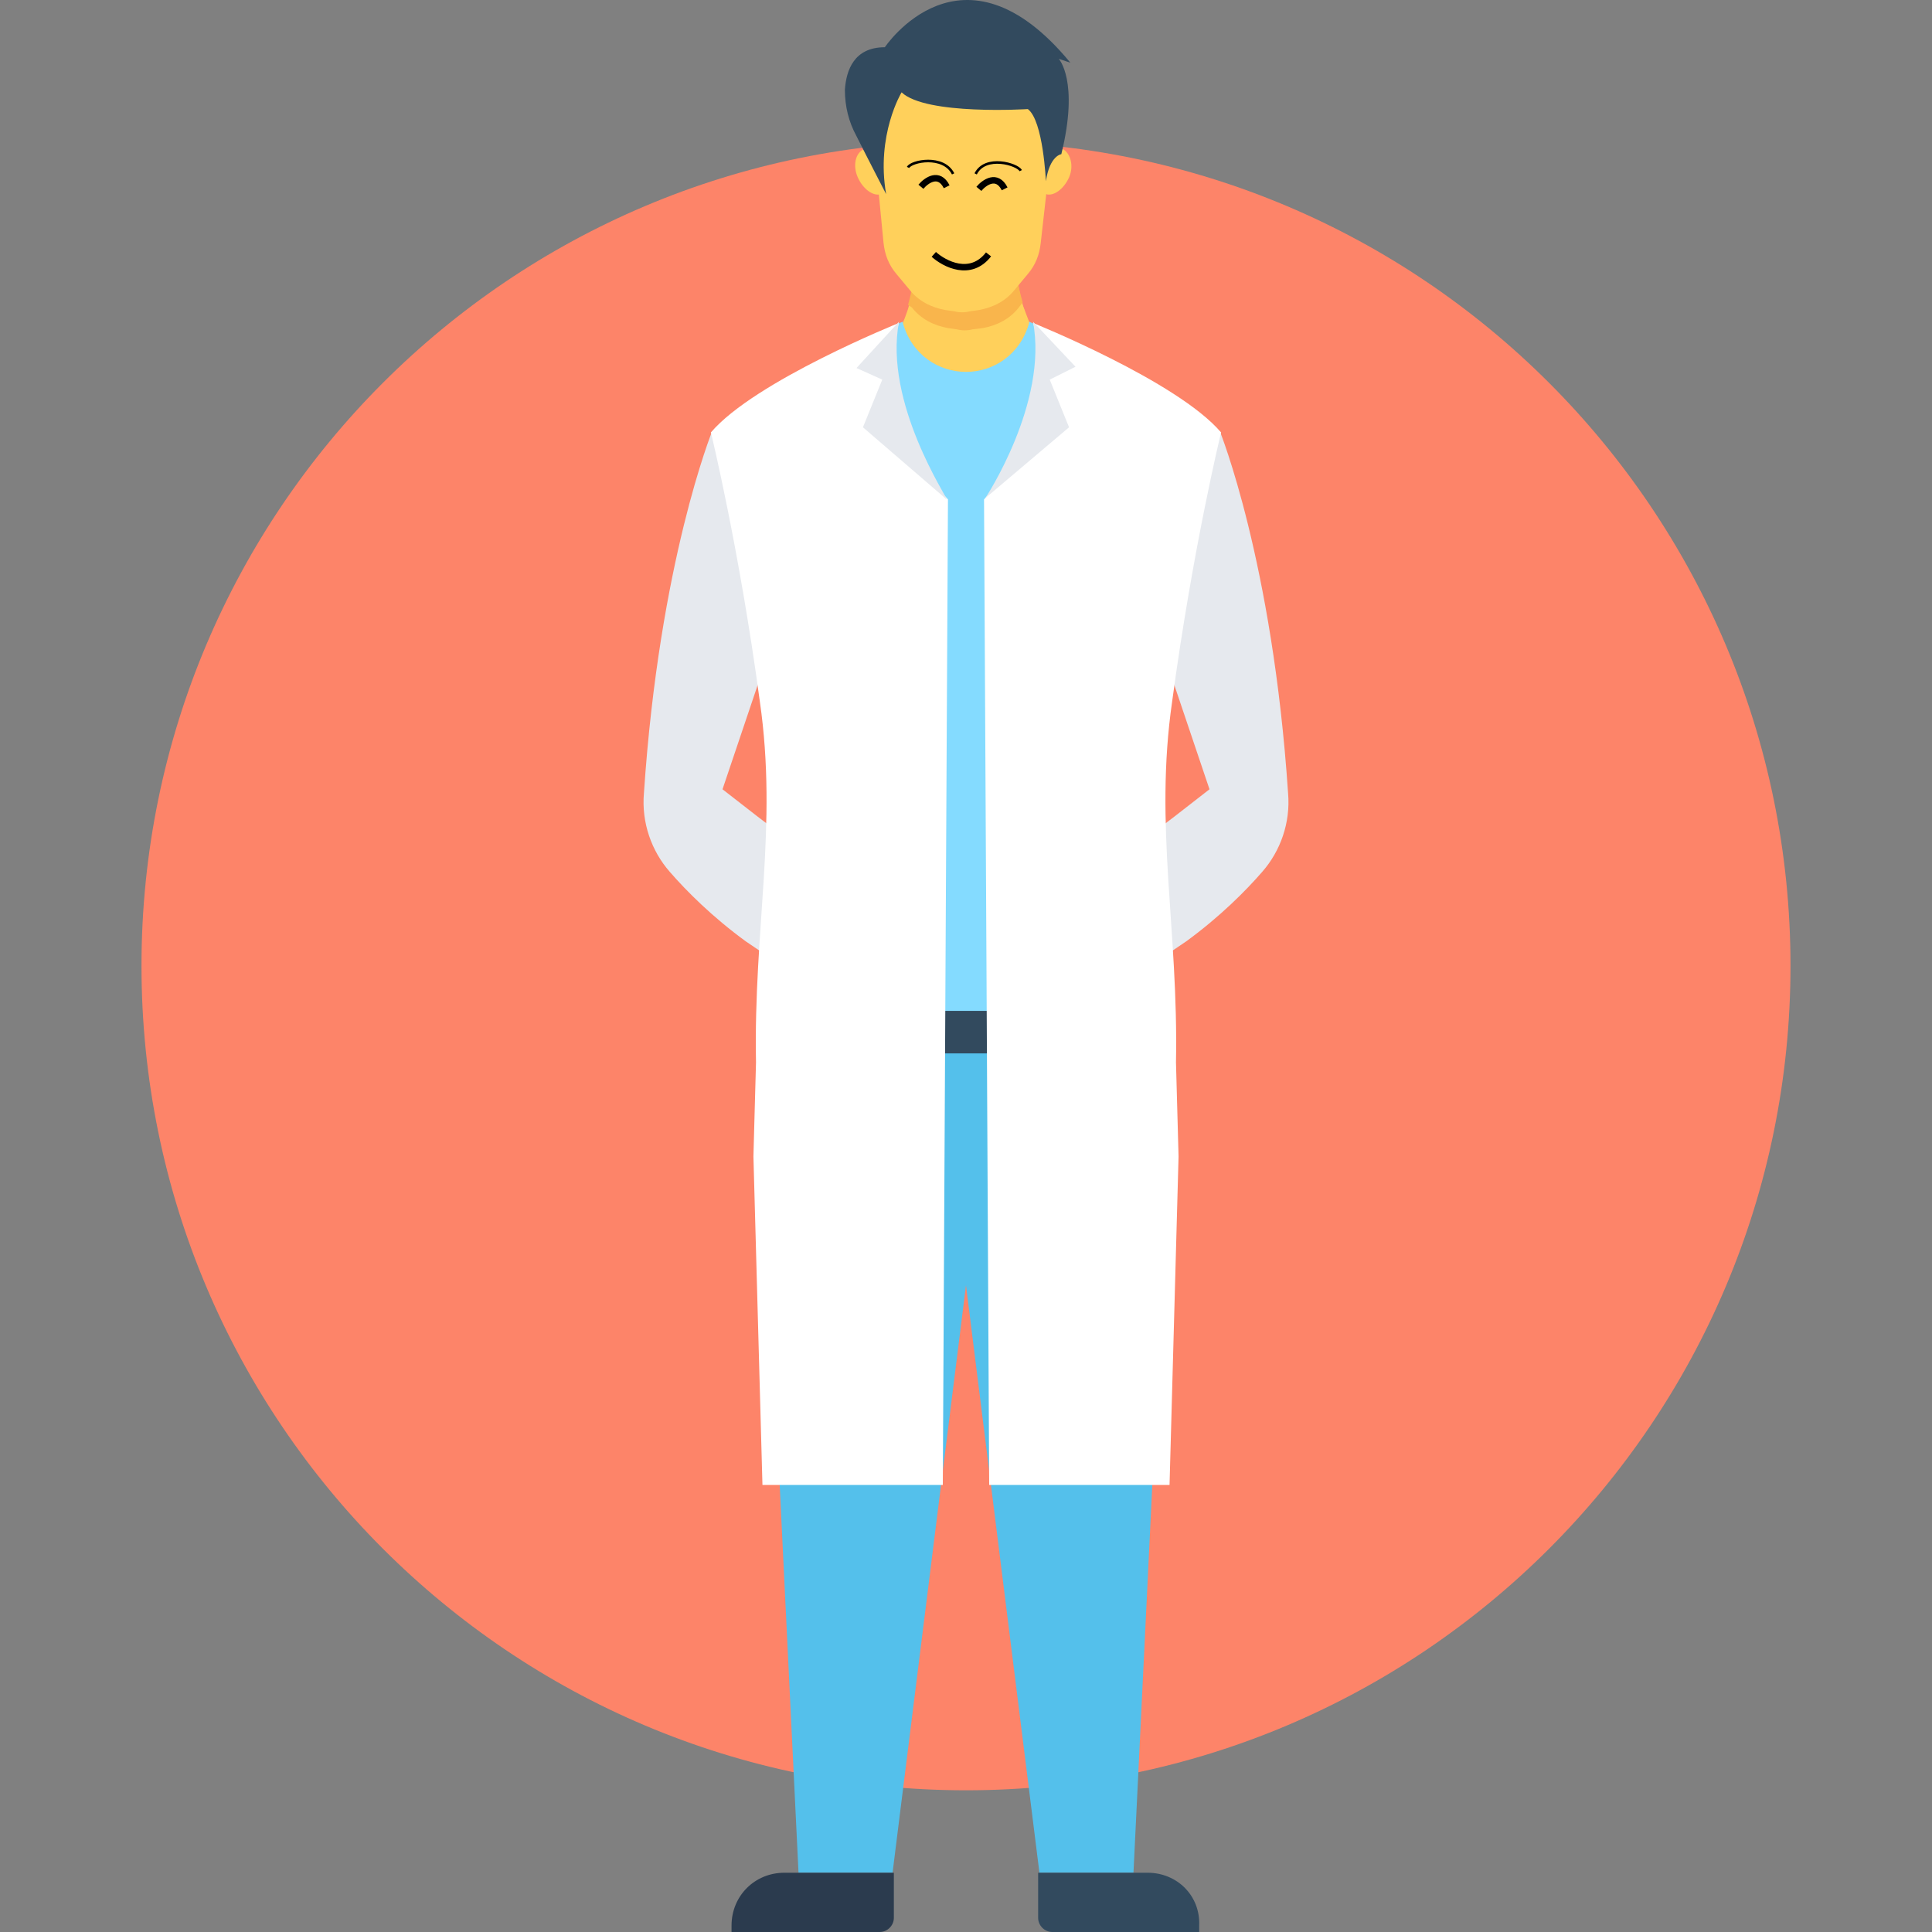 <svg width="300" height="300" viewBox="0 0 300 300" fill="none" xmlns="http://www.w3.org/2000/svg">
<rect x="0" y="0" width="300" height="300" fill="#808080" stroke="none"/>
<g clip-path="url(#clip0)">
<path d="M149.999 277.995C220.707 277.995 278.028 220.675 278.028 149.967C278.028 79.258 220.707 21.938 149.999 21.938C79.291 21.938 21.971 79.258 21.971 149.967C21.971 220.675 79.291 277.995 149.999 277.995Z" fill="#FD8469"/>
<path d="M200.012 123.16C200.412 127.762 198.812 132.162 196.011 135.363C193.41 138.364 189.41 142.365 184.208 146.165C181.608 147.966 178.807 149.766 175.807 151.367L170.605 135.763L182.408 126.761L187.809 122.56L182.208 105.956C184.208 85.151 189.41 66.948 189.41 66.948C189.41 66.948 197.611 87.153 200.012 123.16Z" fill="#E6E9EE"/>
<path d="M99.989 123.16C99.589 127.762 101.189 132.162 103.989 135.363C106.59 138.364 110.59 142.365 115.792 146.165C118.392 147.966 121.193 149.766 124.193 151.367L129.395 135.763L117.592 126.761L112.191 122.56L117.792 105.956C115.792 85.151 110.59 66.948 110.59 66.948C110.59 66.948 102.389 87.153 99.989 123.16Z" fill="#E6E9EE"/>
<path d="M157.802 38.543L150 38.143L142.198 38.543C142.198 38.543 142.798 45.544 139.397 51.746V60.347L150 63.748L160.202 60.547V50.945C157.202 44.944 157.802 38.543 157.802 38.543Z" fill="#FFD05B"/>
<path d="M160.202 50.945V60.747L150 63.948L139.397 60.547V51.945C140.197 50.545 140.797 48.945 141.198 47.544C142.599 42.743 142.198 38.742 142.198 38.742L150 38.342L157.802 38.742C157.802 38.742 157.402 42.743 158.802 47.344C159.202 48.344 159.602 49.545 160.202 50.945Z" fill="#FFD05B"/>
<path d="M118.993 156.368L118.593 179.573L123.994 290.798H138.597L149.999 199.578L161.402 290.798H176.005L181.407 179.573L181.007 156.368H118.993Z" fill="#54C0EB"/>
<path d="M154 156.368H145.599V163.57H154V156.368Z" fill="#324A5E"/>
<path d="M158.802 46.944L158.202 47.744C156.802 49.545 154.802 50.545 152.601 50.945L151 51.145C150.2 51.345 149.4 51.345 148.6 51.145L147.199 50.945C144.999 50.545 142.998 49.544 141.598 47.744L140.998 47.344C142.399 42.543 141.998 38.543 141.998 38.543L149.8 38.143L157.602 38.543C157.802 38.543 157.402 42.343 158.802 46.944Z" fill="#F9B54C"/>
<path d="M178.206 290.798H161.202V297.8C161.202 299 162.202 300 163.403 300H186.208V299C186.408 294.399 182.806 290.798 178.206 290.798Z" fill="#324A5E"/>
<path d="M121.794 290.798H138.797V297.8C138.797 299 137.797 300 136.597 300H113.592V299C113.592 294.399 117.192 290.798 121.794 290.798Z" fill="#2B3B4E"/>
<path d="M167.204 53.345C163.003 51.345 159.802 49.945 159.802 49.945V50.145C158.402 55.146 154.201 57.747 150 57.747C145.799 57.747 141.598 55.146 140.197 50.145V49.945C140.197 49.945 134.796 52.145 128.795 55.346V156.968H167.203L167.204 53.345Z" fill="#84DBFF"/>
<path d="M149.599 12.936H134.796L137.197 37.742C137.397 39.542 137.997 41.142 139.197 42.543L141.198 44.944C142.598 46.744 144.598 47.744 146.799 48.144L148.2 48.344C149 48.544 149.8 48.544 150.6 48.344L152 48.144C154.201 47.744 156.201 46.744 157.601 44.944L159.602 42.543C160.802 41.142 161.403 39.542 161.603 37.742L164.403 12.936H149.599Z" fill="#FFD05B"/>
<path d="M166.003 27.54C165.203 29.34 163.603 30.54 162.403 30.14C161.203 29.74 160.602 27.74 161.403 25.739C162.203 23.939 163.803 22.739 165.003 23.139C166.203 23.739 166.803 25.739 166.003 27.54Z" fill="#FFD05B"/>
<path d="M133.196 27.54C133.996 29.34 135.596 30.54 136.796 30.14C137.996 29.74 138.597 27.74 137.796 25.739C136.996 23.939 135.396 22.739 134.196 23.139C132.796 23.739 132.396 25.739 133.196 27.54Z" fill="#FFD05B"/>
<path d="M137.397 7.335C137.397 7.335 149.4 -10.669 166.204 9.736L164.403 9.136C164.403 9.136 167.604 12.536 164.803 23.939C164.803 23.939 163.003 24.139 162.403 28.14C162.403 28.14 162.003 18.738 159.602 16.938C159.602 16.938 143.798 17.938 139.998 14.337C139.998 14.337 135.997 20.938 137.597 30.14C137.597 30.14 134.597 24.339 132.996 21.139C131.796 18.938 131.195 16.538 131.195 13.937C131.396 10.936 132.596 7.335 137.397 7.335Z" fill="#324A5E"/>
<path d="M182.606 164.97C183.006 144.366 179.206 128.362 182.006 108.958C185.207 85.153 189.608 67.149 189.608 67.149C182.806 59.147 160.402 50.145 160.402 50.145C165.003 63.748 154.6 75.551 152.8 77.552L153.6 230.586H181.606L183.006 179.574L182.606 164.97Z" fill="white"/>
<path d="M160.402 49.945L167.003 56.947L163.002 58.947L166.003 66.349L153 77.352C153 77.351 162.802 62.547 160.402 49.945Z" fill="#E6E9EE"/>
<path d="M117.392 164.97C116.992 144.366 120.793 128.362 117.992 108.958C114.792 85.153 110.391 67.149 110.391 67.149C117.192 59.147 139.597 50.145 139.597 50.145C134.996 63.748 145.398 75.551 147.199 77.552L146.399 230.586H118.393L116.992 179.574L117.392 164.97Z" fill="white"/>
<path d="M139.598 49.945L132.997 57.147L136.998 58.947L133.997 66.349L147 77.552C147.2 77.351 137.198 62.547 139.598 49.945Z" fill="#E6E9EE"/>
<path d="M143 29C143.833 28 145.8 26.6 147 29" stroke="black"/>
<path d="M152 29.325C152.833 28.325 154.8 26.925 156 29.325" stroke="black"/>
<path d="M145 39.5C146.667 41 150.7 43.1 153.5 39.5" stroke="black"/>
<path d="M141 26C141.5 25 146.5 24 148 27" stroke="black" stroke-width="0.4"/>
<path d="M158.5 26.5C158 25.5 153 24 151.5 27" stroke="black" stroke-width="0.4"/>
</g>
<defs>
<clipPath id="clip0">
<rect width="300" height="300" fill="white"/>
</clipPath>
</defs>
</svg>

